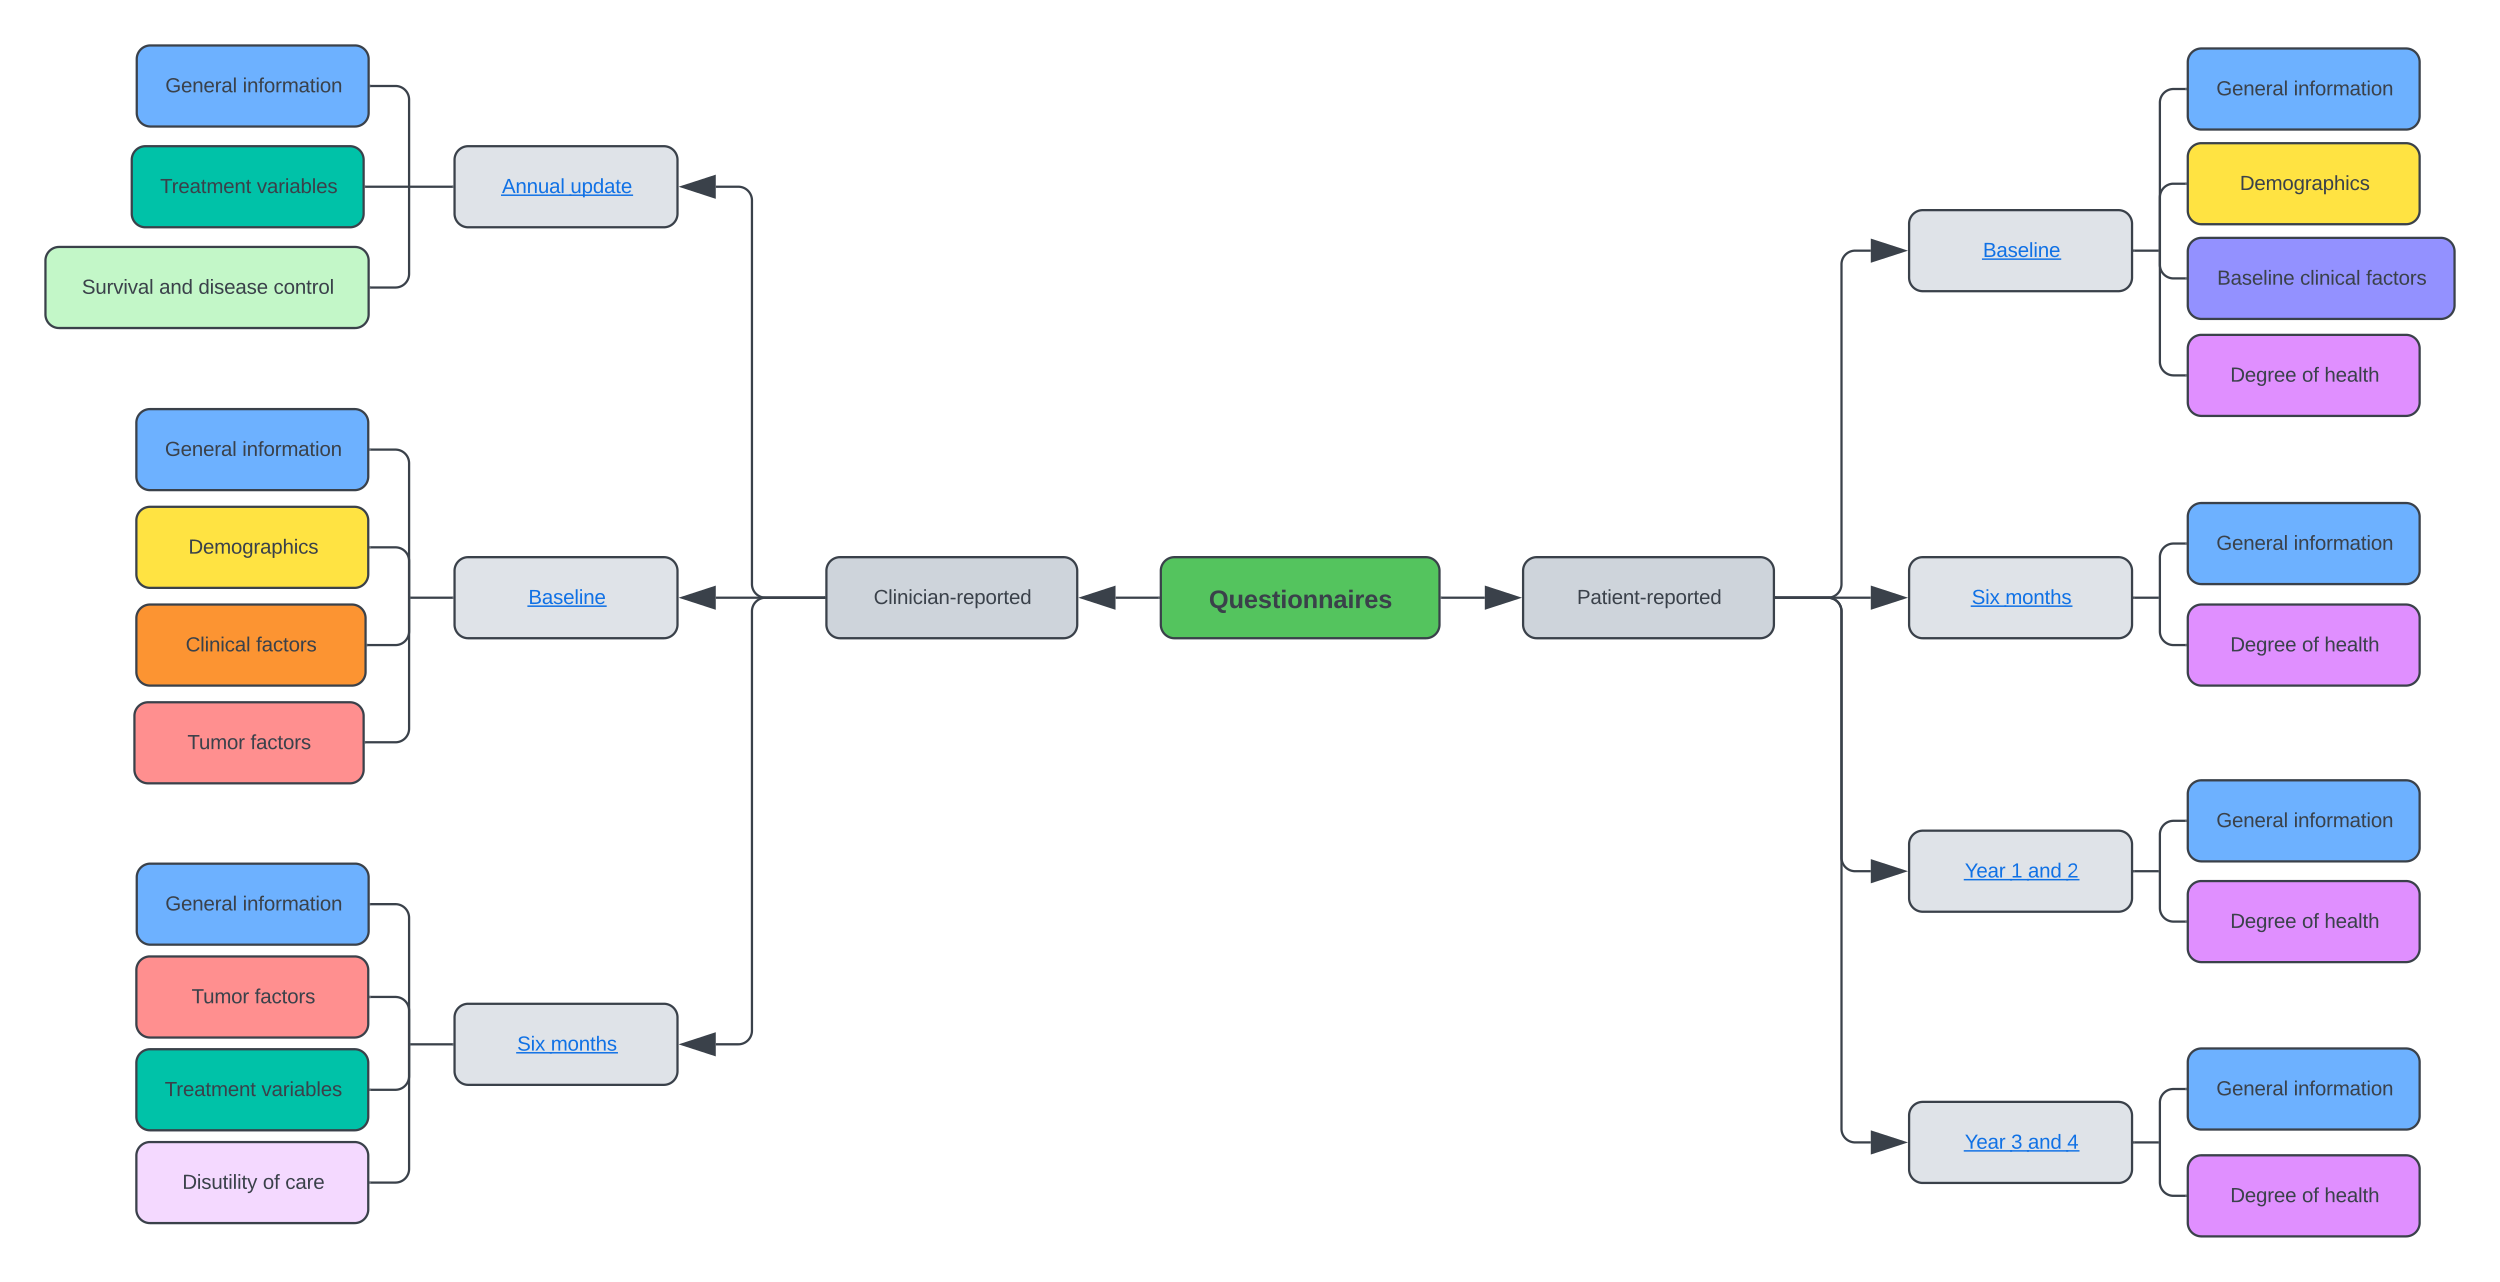 <svg xmlns="http://www.w3.org/2000/svg" xmlns:xlink="http://www.w3.org/1999/xlink" xmlns:lucid="lucid" width="1100" height="564"><g transform="translate(-720 -366.667)" lucid:page-tab-id="0_0"><path d="M0 0h1870.87v1322.83H0z" fill="#fff"/><path d="M1230.76 617.82a6 6 0 0 1 6-6h110.62a6 6 0 0 1 6 6v23.67a6 6 0 0 1-6 6h-110.62a6 6 0 0 1-6-6z" stroke="#3a414a" fill="#54c45e"/><use xlink:href="#a" transform="matrix(1,0,0,1,1242.762,623.824) translate(9.145 10.389)"/><path d="M1229.8 629.66h-18.97" stroke="#3a414a" fill="none"/><path d="M1230.3 630.16h-.52v-1h.52z" stroke="#3a414a" stroke-width=".05" fill="#3a414a"/><path d="M1196.06 629.66l14.27-4.64v9.27z" stroke="#3a414a" fill="#3a414a"/><path d="M1083.62 617.82a6 6 0 0 1 6-6h98.36a6 6 0 0 1 6 6v23.67a6 6 0 0 1-6 6h-98.36a6 6 0 0 1-6-6z" stroke="#3a414a" fill="#ced4db"/><use xlink:href="#b" transform="matrix(1,0,0,1,1095.622,623.824) translate(8.784 8.611)"/><path d="M1354.34 629.66h18.98" stroke="#3a414a" fill="none"/><path d="M1354.36 630.16h-.52v-1h.52z" stroke="#3a414a" stroke-width=".05" fill="#3a414a"/><path d="M1388.08 629.66l-14.26 4.63V625z" stroke="#3a414a" fill="#3a414a"/><path d="M1390.16 617.82a6 6 0 0 1 6-6h98.36a6 6 0 0 1 6 6v23.67a6 6 0 0 1-6 6h-98.36a6 6 0 0 1-6-6z" stroke="#3a414a" fill="#ced4db"/><use xlink:href="#c" transform="matrix(1,0,0,1,1402.164,623.824) translate(11.698 8.611)"/><path d="M1082.66 629.66h-25.8a6 6 0 0 1-6-6V454.83a6 6 0 0 0-6-6h-9.92" stroke="#3a414a" fill="none"/><path d="M1083.16 630.16h-.52v-1h.52z" stroke="#3a414a" stroke-width=".05" fill="#3a414a"/><path d="M1020.18 448.83l14.26-4.63v9.27z" stroke="#3a414a" fill="#3a414a"/><a xlink:href="https://build.fhir.org/ig/HL7/fhir-ichom-breast-cancer-ig/Questionnaire-ClinicalResponseAnnualUpdate.html" target="_blank"><path d="M920 437a6 6 0 0 1 6-6h86.1a6 6 0 0 1 6 6v23.67a6 6 0 0 1-6 6H926a6 6 0 0 1-6-6z" stroke="#3a414a" fill="#dfe3e8"/><use xlink:href="#d" transform="matrix(1,0,0,1,932,443) translate(8.87 8.611)"/><use xlink:href="#e" transform="matrix(1,0,0,1,932,443) translate(38.969 8.611)"/><path class="lucid-link lucid-hotspot lucid-overlay-hotspot" d="M920 437a6 6 0 0 1 6-6h86.1a6 6 0 0 1 6 6v23.67a6 6 0 0 1-6 6H926a6 6 0 0 1-6-6z" fill="none"/></a><path d="M1082.66 629.66h-47.72" stroke="#3a414a" fill="none"/><path d="M1083.16 630.16h-.52v-1h.52z" stroke="#3a414a" stroke-width=".05" fill="#3a414a"/><path d="M1020.18 629.66l14.26-4.64v9.27z" stroke="#3a414a" fill="#3a414a"/><a xlink:href="https://build.fhir.org/ig/HL7/fhir-ichom-breast-cancer-ig/Questionnaire-ClinicalResponseBaseline.html" target="_blank"><path d="M920 617.82a6 6 0 0 1 6-6h86.1a6 6 0 0 1 6 6v23.67a6 6 0 0 1-6 6H926a6 6 0 0 1-6-6z" stroke="#3a414a" fill="#dfe3e8"/><use xlink:href="#f" transform="matrix(1,0,0,1,932,623.824) translate(20.488 8.611)"/><path class="lucid-link lucid-hotspot lucid-overlay-hotspot" d="M920 617.82a6 6 0 0 1 6-6h86.1a6 6 0 0 1 6 6v23.67a6 6 0 0 1-6 6H926a6 6 0 0 1-6-6z" fill="none"/></a><a xlink:href="https://build.fhir.org/ig/HL7/fhir-ichom-breast-cancer-ig/Questionnaire-ClinicalResponseSixMonths.html" target="_blank"><path d="M920 814.33a6 6 0 0 1 6-6h86.1a6 6 0 0 1 6 6V838a6 6 0 0 1-6 6H926a6 6 0 0 1-6-6z" stroke="#3a414a" fill="#dfe3e8"/><use xlink:href="#g" transform="matrix(1,0,0,1,932,820.333) translate(15.549 8.611)"/><use xlink:href="#h" transform="matrix(1,0,0,1,932,820.333) translate(30.34 8.611)"/><path class="lucid-link lucid-hotspot lucid-overlay-hotspot" d="M920 814.33a6 6 0 0 1 6-6h86.1a6 6 0 0 1 6 6V838a6 6 0 0 1-6 6H926a6 6 0 0 1-6-6z" fill="none"/></a><path d="M1082.66 629.66h-25.8a6 6 0 0 0-6 6v184.5a6 6 0 0 1-6 6h-9.92" stroke="#3a414a" fill="none"/><path d="M1083.16 630.16h-.52v-1h.52z" stroke="#3a414a" stroke-width=".05" fill="#3a414a"/><path d="M1020.18 826.17l14.26-4.64v9.27z" stroke="#3a414a" fill="#3a414a"/><path d="M1501.48 629.66h22.78a6 6 0 0 0 6-6v-140.7a6 6 0 0 1 6-6h6.9" stroke="#3a414a" fill="none"/><path d="M1501.5 630.16h-.52v-1h.52z" stroke="#3a414a" stroke-width=".05" fill="#3a414a"/><path d="M1557.92 476.96l-14.27 4.64v-9.27z" stroke="#3a414a" fill="#3a414a"/><a xlink:href="https://build.fhir.org/ig/HL7/fhir-ichom-breast-cancer-ig/Questionnaire-PatientReportedBaseline.html" target="_blank"><path d="M1560 465.13a6 6 0 0 1 6-6h86.1a6 6 0 0 1 6 6v23.66a6 6 0 0 1-6 6H1566a6 6 0 0 1-6-6z" stroke="#3a414a" fill="#dfe3e8"/><use xlink:href="#f" transform="matrix(1,0,0,1,1572,471.128) translate(20.488 8.611)"/><path class="lucid-link lucid-hotspot lucid-overlay-hotspot" d="M1560 465.13a6 6 0 0 1 6-6h86.1a6 6 0 0 1 6 6v23.66a6 6 0 0 1-6 6H1566a6 6 0 0 1-6-6z" fill="none"/></a><a xlink:href="https://build.fhir.org/ig/HL7/fhir-ichom-breast-cancer-ig/Questionnaire-PatientReportedSixMonths.html" target="_blank"><path d="M1560 617.82a6 6 0 0 1 6-6h86.1a6 6 0 0 1 6 6v23.67a6 6 0 0 1-6 6H1566a6 6 0 0 1-6-6z" stroke="#3a414a" fill="#dfe3e8"/><use xlink:href="#g" transform="matrix(1,0,0,1,1572,623.824) translate(15.549 8.611)"/><use xlink:href="#h" transform="matrix(1,0,0,1,1572,623.824) translate(30.34 8.611)"/><path class="lucid-link lucid-hotspot lucid-overlay-hotspot" d="M1560 617.82a6 6 0 0 1 6-6h86.1a6 6 0 0 1 6 6v23.67a6 6 0 0 1-6 6H1566a6 6 0 0 1-6-6z" fill="none"/></a><path d="M1501.48 629.66h41.67" stroke="#3a414a" fill="none"/><path d="M1501.5 630.16h-.52v-1h.52z" stroke="#3a414a" stroke-width=".05" fill="#3a414a"/><path d="M1557.92 629.66l-14.27 4.63V625z" stroke="#3a414a" fill="#3a414a"/><a xlink:href="https://build.fhir.org/ig/HL7/fhir-ichom-breast-cancer-ig/Questionnaire-PatientReportedYear1and2.html" target="_blank"><path d="M1560 738.17a6 6 0 0 1 6-6h86.1a6 6 0 0 1 6 6v23.66a6 6 0 0 1-6 6H1566a6 6 0 0 1-6-6z" stroke="#3a414a" fill="#dfe3e8"/><use xlink:href="#i" transform="matrix(1,0,0,1,1572,744.167) translate(12.488 8.611)"/><use xlink:href="#j" transform="matrix(1,0,0,1,1572,744.167) translate(32.883 8.611)"/><use xlink:href="#k" transform="matrix(1,0,0,1,1572,744.167) translate(40.29 8.611)"/><use xlink:href="#l" transform="matrix(1,0,0,1,1572,744.167) translate(57.574 8.611)"/><path class="lucid-link lucid-hotspot lucid-overlay-hotspot" d="M1560 738.17a6 6 0 0 1 6-6h86.1a6 6 0 0 1 6 6v23.66a6 6 0 0 1-6 6H1566a6 6 0 0 1-6-6z" fill="none"/></a><a xlink:href="https://build.fhir.org/ig/HL7/fhir-ichom-breast-cancer-ig/Questionnaire-PatientReportedYear3and4.html" target="_blank"><path d="M1560 857.5a6 6 0 0 1 6-6h86.1a6 6 0 0 1 6 6v23.67a6 6 0 0 1-6 6H1566a6 6 0 0 1-6-6z" stroke="#3a414a" fill="#dfe3e8"/><use xlink:href="#i" transform="matrix(1,0,0,1,1572,863.5) translate(12.488 8.611)"/><use xlink:href="#m" transform="matrix(1,0,0,1,1572,863.5) translate(32.883 8.611)"/><use xlink:href="#k" transform="matrix(1,0,0,1,1572,863.5) translate(40.29 8.611)"/><use xlink:href="#n" transform="matrix(1,0,0,1,1572,863.5) translate(57.574 8.611)"/><path class="lucid-link lucid-hotspot lucid-overlay-hotspot" d="M1560 857.5a6 6 0 0 1 6-6h86.1a6 6 0 0 1 6 6v23.67a6 6 0 0 1-6 6H1566a6 6 0 0 1-6-6z" fill="none"/></a><path d="M1501.48 629.66h22.78a6 6 0 0 1 6 6V744a6 6 0 0 0 6 6h6.9" stroke="#3a414a" fill="none"/><path d="M1501.5 630.16h-.52v-1h.52z" stroke="#3a414a" stroke-width=".05" fill="#3a414a"/><path d="M1557.92 750l-14.27 4.64v-9.28z" stroke="#3a414a" fill="#3a414a"/><path d="M1501.48 629.66h22.78a6 6 0 0 1 6 6v227.67a6 6 0 0 0 6 6h6.9" stroke="#3a414a" fill="none"/><path d="M1501.5 630.16h-.52v-1h.52z" stroke="#3a414a" stroke-width=".05" fill="#3a414a"/><path d="M1557.92 869.33l-14.27 4.64v-9.27z" stroke="#3a414a" fill="#3a414a"/><path d="M780.17 392.67a6 6 0 0 1 6-6h90.03a6 6 0 0 1 6 6v23.66a6 6 0 0 1-6 6h-90.03a6 6 0 0 1-6-6z" stroke="#3a414a" fill="#6db1ff"/><use xlink:href="#o" transform="matrix(1,0,0,1,792.17,398.667) translate(0.562 8.611)"/><use xlink:href="#p" transform="matrix(1,0,0,1,792.17,398.667) translate(34.586 8.611)"/><path d="M777.97 437a6 6 0 0 1 6-6H874a6 6 0 0 1 6 6v23.67a6 6 0 0 1-6 6h-90.03a6 6 0 0 1-6-6z" stroke="#3a414a" fill="#00c2a8"/><use xlink:href="#q" transform="matrix(1,0,0,1,789.975,443) translate(0.475 8.611)"/><use xlink:href="#r" transform="matrix(1,0,0,1,789.975,443) translate(43.043 8.611)"/><path d="M740 481.33a6 6 0 0 1 6-6h130.2a6 6 0 0 1 6 6V505a6 6 0 0 1-6 6H746a6 6 0 0 1-6-6z" stroke="#3a414a" fill="#c3f7c8"/><use xlink:href="#s" transform="matrix(1,0,0,1,752,487.333) translate(4.019 8.611)"/><use xlink:href="#t" transform="matrix(1,0,0,1,752,487.333) translate(38.019 8.611)"/><use xlink:href="#u" transform="matrix(1,0,0,1,752,487.333) translate(55.302 8.611)"/><use xlink:href="#v" transform="matrix(1,0,0,1,752,487.333) translate(88.364 8.611)"/><path d="M780 552.67a6 6 0 0 1 6-6h90.03a6 6 0 0 1 6 6v23.66a6 6 0 0 1-6 6H786a6 6 0 0 1-6-6z" stroke="#3a414a" fill="#6db1ff"/><use xlink:href="#o" transform="matrix(1,0,0,1,792,558.667) translate(0.562 8.611)"/><use xlink:href="#p" transform="matrix(1,0,0,1,792,558.667) translate(34.586 8.611)"/><path d="M780 595.67a6 6 0 0 1 6-6h90.03a6 6 0 0 1 6 6v23.66a6 6 0 0 1-6 6H786a6 6 0 0 1-6-6z" stroke="#3a414a" fill="#ffe342"/><use xlink:href="#w" transform="matrix(1,0,0,1,792,601.667) translate(10.907 8.611)"/><path d="M780 638.67a6 6 0 0 1 6-6h88.85a6 6 0 0 1 6 6v23.66a6 6 0 0 1-6 6H786a6 6 0 0 1-6-6z" stroke="#3a414a" fill="#fc9432"/><use xlink:href="#x" transform="matrix(1,0,0,1,792,644.667) translate(9.685 8.611)"/><use xlink:href="#y" transform="matrix(1,0,0,1,792,644.667) translate(40.673 8.611)"/><path d="M780 793.5a6 6 0 0 1 6-6h90.03a6 6 0 0 1 6 6v23.67a6 6 0 0 1-6 6H786a6 6 0 0 1-6-6z" stroke="#3a414a" fill="#ff8f8f"/><use xlink:href="#z" transform="matrix(1,0,0,1,792,799.5) translate(12.302 8.611)"/><use xlink:href="#y" transform="matrix(1,0,0,1,792,799.5) translate(40.056 8.611)"/><path d="M780 834.33a6 6 0 0 1 6-6h90.03a6 6 0 0 1 6 6V858a6 6 0 0 1-6 6H786a6 6 0 0 1-6-6z" stroke="#3a414a" fill="#00c2a8"/><use xlink:href="#q" transform="matrix(1,0,0,1,792,840.333) translate(0.475 8.611)"/><use xlink:href="#r" transform="matrix(1,0,0,1,792,840.333) translate(43.043 8.611)"/><path d="M780 875.17a6 6 0 0 1 6-6h90.03a6 6 0 0 1 6 6v23.66a6 6 0 0 1-6 6H786a6 6 0 0 1-6-6z" stroke="#3a414a" fill="#f4d9ff"/><use xlink:href="#A" transform="matrix(1,0,0,1,792,881.167) translate(8.216 8.611)"/><use xlink:href="#B" transform="matrix(1,0,0,1,792,881.167) translate(43.648 8.611)"/><use xlink:href="#C" transform="matrix(1,0,0,1,792,881.167) translate(53.525 8.611)"/><path d="M1682.62 394a6 6 0 0 1 6-6h90.02a6 6 0 0 1 6 6v23.67a6 6 0 0 1-6 6h-90.02a6 6 0 0 1-6-6z" stroke="#3a414a" fill="#6db1ff"/><use xlink:href="#o" transform="matrix(1,0,0,1,1694.617,400) translate(0.562 8.611)"/><use xlink:href="#p" transform="matrix(1,0,0,1,1694.617,400) translate(34.586 8.611)"/><path d="M1682.62 435.67a6 6 0 0 1 6-6h90.02a6 6 0 0 1 6 6v23.66a6 6 0 0 1-6 6h-90.02a6 6 0 0 1-6-6z" stroke="#3a414a" fill="#ffe342"/><use xlink:href="#w" transform="matrix(1,0,0,1,1694.617,441.667) translate(10.907 8.611)"/><path d="M1682.62 477.33a6 6 0 0 1 6-6H1794a6 6 0 0 1 6 6V501a6 6 0 0 1-6 6h-105.38a6 6 0 0 1-6-6z" stroke="#3a414a" fill="#9391ff"/><use xlink:href="#D" transform="matrix(1,0,0,1,1694.617,483.333) translate(0.914 8.611)"/><use xlink:href="#E" transform="matrix(1,0,0,1,1694.617,483.333) translate(37.407 8.611)"/><use xlink:href="#y" transform="matrix(1,0,0,1,1694.617,483.333) translate(66.444 8.611)"/><path d="M1682.62 520a6 6 0 0 1 6-6h90.02a6 6 0 0 1 6 6v23.67a6 6 0 0 1-6 6h-90.02a6 6 0 0 1-6-6z" stroke="#3a414a" fill="#e08fff"/><use xlink:href="#F" transform="matrix(1,0,0,1,1694.617,526) translate(6.698 8.611)"/><use xlink:href="#B" transform="matrix(1,0,0,1,1694.617,526) translate(38.253 8.611)"/><use xlink:href="#G" transform="matrix(1,0,0,1,1694.617,526) translate(48.13 8.611)"/><path d="M1682.62 594a6 6 0 0 1 6-6h90.02a6 6 0 0 1 6 6v23.67a6 6 0 0 1-6 6h-90.02a6 6 0 0 1-6-6z" stroke="#3a414a" fill="#6db1ff"/><use xlink:href="#o" transform="matrix(1,0,0,1,1694.617,600) translate(0.562 8.611)"/><use xlink:href="#p" transform="matrix(1,0,0,1,1694.617,600) translate(34.586 8.611)"/><path d="M1682.62 638.67a6 6 0 0 1 6-6h90.02a6 6 0 0 1 6 6v23.66a6 6 0 0 1-6 6h-90.02a6 6 0 0 1-6-6z" stroke="#3a414a" fill="#e08fff"/><use xlink:href="#F" transform="matrix(1,0,0,1,1694.617,644.667) translate(6.698 8.611)"/><use xlink:href="#B" transform="matrix(1,0,0,1,1694.617,644.667) translate(38.253 8.611)"/><use xlink:href="#G" transform="matrix(1,0,0,1,1694.617,644.667) translate(48.13 8.611)"/><path d="M1682.62 716a6 6 0 0 1 6-6h90.02a6 6 0 0 1 6 6v23.67a6 6 0 0 1-6 6h-90.02a6 6 0 0 1-6-6z" stroke="#3a414a" fill="#6db1ff"/><use xlink:href="#o" transform="matrix(1,0,0,1,1694.617,722) translate(0.562 8.611)"/><use xlink:href="#p" transform="matrix(1,0,0,1,1694.617,722) translate(34.586 8.611)"/><path d="M1682.62 760.33a6 6 0 0 1 6-6h90.02a6 6 0 0 1 6 6V784a6 6 0 0 1-6 6h-90.02a6 6 0 0 1-6-6z" stroke="#3a414a" fill="#e08fff"/><use xlink:href="#F" transform="matrix(1,0,0,1,1694.617,766.333) translate(6.698 8.611)"/><use xlink:href="#B" transform="matrix(1,0,0,1,1694.617,766.333) translate(38.253 8.611)"/><use xlink:href="#G" transform="matrix(1,0,0,1,1694.617,766.333) translate(48.13 8.611)"/><path d="M1682.62 834a6 6 0 0 1 6-6h90.02a6 6 0 0 1 6 6v23.67a6 6 0 0 1-6 6h-90.02a6 6 0 0 1-6-6z" stroke="#3a414a" fill="#6db1ff"/><use xlink:href="#o" transform="matrix(1,0,0,1,1694.617,840) translate(0.562 8.611)"/><use xlink:href="#p" transform="matrix(1,0,0,1,1694.617,840) translate(34.586 8.611)"/><path d="M1682.62 881a6 6 0 0 1 6-6h90.02a6 6 0 0 1 6 6v23.67a6 6 0 0 1-6 6h-90.02a6 6 0 0 1-6-6z" stroke="#3a414a" fill="#e08fff"/><use xlink:href="#F" transform="matrix(1,0,0,1,1694.617,887) translate(6.698 8.611)"/><use xlink:href="#B" transform="matrix(1,0,0,1,1694.617,887) translate(38.253 8.611)"/><use xlink:href="#G" transform="matrix(1,0,0,1,1694.617,887) translate(48.13 8.611)"/><path d="M1681.65 405.83h-5.3a6 6 0 0 0-6 6v114a6 6 0 0 0 6 6h5.3" stroke="#3a414a" fill="none"/><path d="M1682.15 406.33h-.5v-1h.5zM1682.15 532.33h-.5v-1h.5z" stroke="#3a414a" stroke-width=".05" fill="#3a414a"/><path d="M1681.65 447.5h-5.3a6 6 0 0 0-6 6v29.67a6 6 0 0 0 6 6h5.3" stroke="#3a414a" fill="none"/><path d="M1682.15 448h-.5v-1h.5zM1682.15 489.67h-.5v-1h.5z" stroke="#3a414a" stroke-width=".05" fill="#3a414a"/><path d="M1681.65 605.83h-5.3a6 6 0 0 0-6 6v32.67a6 6 0 0 0 6 6h5.3" stroke="#3a414a" fill="none"/><path d="M1682.15 606.33h-.5v-1h.5zM1682.15 651h-.5v-1h.5z" stroke="#3a414a" stroke-width=".05" fill="#3a414a"/><path d="M1681.65 727.83h-5.3a6 6 0 0 0-6 6v32.34a6 6 0 0 0 6 6h5.3" stroke="#3a414a" fill="none"/><path d="M1682.15 728.33h-.5v-1h.5zM1682.15 772.67h-.5v-1h.5z" stroke="#3a414a" stroke-width=".05" fill="#3a414a"/><path d="M1681.65 845.83h-5.3a6 6 0 0 0-6 6v35a6 6 0 0 0 6 6h5.3" stroke="#3a414a" fill="none"/><path d="M1682.15 846.33h-.5v-1h.5zM1682.15 893.33h-.5v-1h.5z" stroke="#3a414a" stroke-width=".05" fill="#3a414a"/><path d="M1659.06 629.66h10.8" stroke="#3a414a" fill="none"/><path d="M1659.07 630.16h-.5v-1h.5z" stroke="#3a414a" stroke-width=".05" fill="#3a414a"/><path d="M1669.84 629.66h.5M1659.06 750h10.8" stroke="#3a414a" fill="none"/><path d="M1659.07 750.5h-.5v-1h.5z" stroke="#3a414a" stroke-width=".05" fill="#3a414a"/><path d="M1669.84 750h.5M1659.06 869.33h10.8" stroke="#3a414a" fill="none"/><path d="M1659.07 869.83h-.5v-1h.5z" stroke="#3a414a" stroke-width=".05" fill="#3a414a"/><path d="M1669.84 869.33h.5M1659.06 476.96h10.8" stroke="#3a414a" fill="none"/><path d="M1659.07 477.46h-.5v-1h.5z" stroke="#3a414a" stroke-width=".05" fill="#3a414a"/><path d="M1669.84 476.96h.5M883.16 404.5H894a6 6 0 0 1 6 6v76.67a6 6 0 0 1-6 6h-10.84" stroke="#3a414a" fill="none"/><path d="M883.17 405h-.5v-1h.5zM883.17 493.67h-.5v-1h.5z" stroke="#3a414a" stroke-width=".05" fill="#3a414a"/><path d="M883 564.5h11a6 6 0 0 1 6 6v116.77a6 6 0 0 1-6 6h-13.04" stroke="#3a414a" fill="none"/><path d="M883 565h-.5v-1h.5zM880.98 693.77h-.5l-.02-1h.52z" stroke="#3a414a" stroke-width=".05" fill="#3a414a"/><path d="M883 607.5h11a6 6 0 0 1 6 6v31a6 6 0 0 1-6 6h-12.2" stroke="#3a414a" fill="none"/><path d="M883 608h-.5v-1h.5zM881.83 651h-.52v-1h.53z" stroke="#3a414a" stroke-width=".05" fill="#3a414a"/><path d="M883.16 764.5H894a6 6 0 0 1 6 6V881a6 6 0 0 1-6 6h-11" stroke="#3a414a" fill="none"/><path d="M883.17 765h-.5v-1h.5zM883 887.5h-.5v-1h.5z" stroke="#3a414a" stroke-width=".05" fill="#3a414a"/><path d="M883 805.33h11a6 6 0 0 1 6 6v28.84a6 6 0 0 1-6 6h-11" stroke="#3a414a" fill="none"/><path d="M883 805.83h-.5v-1h.5zM883 846.67h-.5v-1h.5z" stroke="#3a414a" stroke-width=".05" fill="#3a414a"/><path d="M919.04 448.83h-38.07" stroke="#3a414a" fill="none"/><path d="M919.54 449.33h-.52v-1h.5zM880.98 449.33h-.5l-.02-1h.52z" stroke="#3a414a" stroke-width=".05" fill="#3a414a"/><path d="M919.04 629.66H900.5" stroke="#3a414a" fill="none"/><path d="M919.54 630.16h-.52v-1h.5z" stroke="#3a414a" stroke-width=".05" fill="#3a414a"/><path d="M900.5 629.66h-.5M919.04 826.17H900.5" stroke="#3a414a" fill="none"/><path d="M919.54 826.67h-.52v-1h.5z" stroke="#3a414a" stroke-width=".05" fill="#3a414a"/><path d="M900.5 826.17h-.5" stroke="#3a414a" fill="none"/><path d="M780.17 752.67a6 6 0 0 1 6-6h90.03a6 6 0 0 1 6 6v23.66a6 6 0 0 1-6 6h-90.03a6 6 0 0 1-6-6z" stroke="#3a414a" fill="#6db1ff"/><g><use xlink:href="#o" transform="matrix(1,0,0,1,792.17,758.667) translate(0.562 8.611)"/><use xlink:href="#p" transform="matrix(1,0,0,1,792.17,758.667) translate(34.586 8.611)"/></g><path d="M779.15 681.67a6 6 0 0 1 6-6H874a6 6 0 0 1 6 6v23.66a6 6 0 0 1-6 6h-88.85a6 6 0 0 1-6-6z" stroke="#3a414a" fill="#ff8f8f"/><g><use xlink:href="#z" transform="matrix(1,0,0,1,791.152,687.667) translate(11.302 8.611)"/><use xlink:href="#y" transform="matrix(1,0,0,1,791.152,687.667) translate(39.056 8.611)"/></g><defs><path fill="#3a414a" d="M140-251c80 0 125 45 125 126 0 70-33 111-92 124 6 28 34 38 68 31l-1 36C177 83 129 55 120 2 51-6 15-50 15-125c0-81 44-126 125-126zm-1 214c52 0 73-35 73-88 0-50-21-86-72-86-52 0-73 35-73 86s22 88 72 88" id="H"/><path fill="#3a414a" d="M85 4C-2 5 27-109 22-190h50c7 57-23 150 33 157 60-5 35-97 40-157h50l1 190h-47c-2-12 1-28-3-38-12 25-28 42-61 42" id="I"/><path fill="#3a414a" d="M185-48c-13 30-37 53-82 52C43 2 14-33 14-96s30-98 90-98c62 0 83 45 84 108H66c0 31 8 55 39 56 18 0 30-7 34-22zm-45-69c5-46-57-63-70-21-2 6-4 13-4 21h74" id="J"/><path fill="#3a414a" d="M137-138c1-29-70-34-71-4 15 46 118 7 119 86 1 83-164 76-172 9l43-7c4 19 20 25 44 25 33 8 57-30 24-41C81-84 22-81 20-136c-2-80 154-74 161-7" id="K"/><path fill="#3a414a" d="M115-3C79 11 28 4 28-45v-112H4v-33h27l15-45h31v45h36v33H77v99c-1 23 16 31 38 25v30" id="L"/><path fill="#3a414a" d="M25-224v-37h50v37H25zM25 0v-190h50V0H25" id="M"/><path fill="#3a414a" d="M110-194c64 0 96 36 96 99 0 64-35 99-97 99-61 0-95-36-95-99 0-62 34-99 96-99zm-1 164c35 0 45-28 45-65 0-40-10-65-43-65-34 0-45 26-45 65 0 36 10 65 43 65" id="N"/><path fill="#3a414a" d="M135-194c87-1 58 113 63 194h-50c-7-57 23-157-34-157-59 0-34 97-39 157H25l-1-190h47c2 12-1 28 3 38 12-26 28-41 61-42" id="O"/><path fill="#3a414a" d="M133-34C117-15 103 5 69 4 32 3 11-16 11-54c-1-60 55-63 116-61 1-26-3-47-28-47-18 1-26 9-28 27l-52-2c7-38 36-58 82-57s74 22 75 68l1 82c-1 14 12 18 25 15v27c-30 8-71 5-69-32zm-48 3c29 0 43-24 42-57-32 0-66-3-65 30 0 17 8 27 23 27" id="P"/><path fill="#3a414a" d="M135-150c-39-12-60 13-60 57V0H25l-1-190h47c2 13-1 29 3 40 6-28 27-53 61-41v41" id="Q"/><g id="a"><use transform="matrix(0.031,0,0,0.031,0,0)" xlink:href="#H"/><use transform="matrix(0.031,0,0,0.031,8.642,0)" xlink:href="#I"/><use transform="matrix(0.031,0,0,0.031,15.401,0)" xlink:href="#J"/><use transform="matrix(0.031,0,0,0.031,21.574,0)" xlink:href="#K"/><use transform="matrix(0.031,0,0,0.031,27.747,0)" xlink:href="#L"/><use transform="matrix(0.031,0,0,0.031,31.42,0)" xlink:href="#M"/><use transform="matrix(0.031,0,0,0.031,34.506,0)" xlink:href="#N"/><use transform="matrix(0.031,0,0,0.031,41.265,0)" xlink:href="#O"/><use transform="matrix(0.031,0,0,0.031,48.025,0)" xlink:href="#O"/><use transform="matrix(0.031,0,0,0.031,54.784,0)" xlink:href="#P"/><use transform="matrix(0.031,0,0,0.031,60.957,0)" xlink:href="#M"/><use transform="matrix(0.031,0,0,0.031,64.043,0)" xlink:href="#Q"/><use transform="matrix(0.031,0,0,0.031,68.364,0)" xlink:href="#J"/><use transform="matrix(0.031,0,0,0.031,74.537,0)" xlink:href="#K"/></g><path fill="#3a414a" d="M212-179c-10-28-35-45-73-45-59 0-87 40-87 99 0 60 29 101 89 101 43 0 62-24 78-52l27 14C228-24 195 4 139 4 59 4 22-46 18-125c-6-104 99-153 187-111 19 9 31 26 39 46" id="R"/><path fill="#3a414a" d="M24 0v-261h32V0H24" id="S"/><path fill="#3a414a" d="M24-231v-30h32v30H24zM24 0v-190h32V0H24" id="T"/><path fill="#3a414a" d="M117-194c89-4 53 116 60 194h-32v-121c0-31-8-49-39-48C34-167 62-67 57 0H25l-1-190h30c1 10-1 24 2 32 11-22 29-35 61-36" id="U"/><path fill="#3a414a" d="M96-169c-40 0-48 33-48 73s9 75 48 75c24 0 41-14 43-38l32 2c-6 37-31 61-74 61-59 0-76-41-82-99-10-93 101-131 147-64 4 7 5 14 7 22l-32 3c-4-21-16-35-41-35" id="V"/><path fill="#3a414a" d="M141-36C126-15 110 5 73 4 37 3 15-17 15-53c-1-64 63-63 125-63 3-35-9-54-41-54-24 1-41 7-42 31l-33-3c5-37 33-52 76-52 45 0 72 20 72 64v82c-1 20 7 32 28 27v20c-31 9-61-2-59-35zM48-53c0 20 12 33 32 33 41-3 63-29 60-74-43 2-92-5-92 41" id="W"/><path fill="#3a414a" d="M16-82v-28h88v28H16" id="X"/><path fill="#3a414a" d="M114-163C36-179 61-72 57 0H25l-1-190h30c1 12-1 29 2 39 6-27 23-49 58-41v29" id="Y"/><path fill="#3a414a" d="M100-194c63 0 86 42 84 106H49c0 40 14 67 53 68 26 1 43-12 49-29l28 8c-11 28-37 45-77 45C44 4 14-33 15-96c1-61 26-98 85-98zm52 81c6-60-76-77-97-28-3 7-6 17-6 28h103" id="Z"/><path fill="#3a414a" d="M115-194c55 1 70 41 70 98S169 2 115 4C84 4 66-9 55-30l1 105H24l-1-265h31l2 30c10-21 28-34 59-34zm-8 174c40 0 45-34 45-75s-6-73-45-74c-42 0-51 32-51 76 0 43 10 73 51 73" id="aa"/><path fill="#3a414a" d="M100-194c62-1 85 37 85 99 1 63-27 99-86 99S16-35 15-95c0-66 28-99 85-99zM99-20c44 1 53-31 53-75 0-43-8-75-51-75s-53 32-53 75 10 74 51 75" id="ab"/><path fill="#3a414a" d="M59-47c-2 24 18 29 38 22v24C64 9 27 4 27-40v-127H5v-23h24l9-43h21v43h35v23H59v120" id="ac"/><path fill="#3a414a" d="M85-194c31 0 48 13 60 33l-1-100h32l1 261h-30c-2-10 0-23-3-31C134-8 116 4 85 4 32 4 16-35 15-94c0-66 23-100 70-100zm9 24c-40 0-46 34-46 75 0 40 6 74 45 74 42 0 51-32 51-76 0-42-9-74-50-73" id="ad"/><g id="b"><use transform="matrix(0.025,0,0,0.025,0,0)" xlink:href="#R"/><use transform="matrix(0.025,0,0,0.025,6.395,0)" xlink:href="#S"/><use transform="matrix(0.025,0,0,0.025,8.346,0)" xlink:href="#T"/><use transform="matrix(0.025,0,0,0.025,10.296,0)" xlink:href="#U"/><use transform="matrix(0.025,0,0,0.025,15.235,0)" xlink:href="#T"/><use transform="matrix(0.025,0,0,0.025,17.185,0)" xlink:href="#V"/><use transform="matrix(0.025,0,0,0.025,21.63,0)" xlink:href="#T"/><use transform="matrix(0.025,0,0,0.025,23.58,0)" xlink:href="#W"/><use transform="matrix(0.025,0,0,0.025,28.519,0)" xlink:href="#U"/><use transform="matrix(0.025,0,0,0.025,33.457,0)" xlink:href="#X"/><use transform="matrix(0.025,0,0,0.025,36.395,0)" xlink:href="#Y"/><use transform="matrix(0.025,0,0,0.025,39.333,0)" xlink:href="#Z"/><use transform="matrix(0.025,0,0,0.025,44.272,0)" xlink:href="#aa"/><use transform="matrix(0.025,0,0,0.025,49.21,0)" xlink:href="#ab"/><use transform="matrix(0.025,0,0,0.025,54.148,0)" xlink:href="#Y"/><use transform="matrix(0.025,0,0,0.025,57.086,0)" xlink:href="#ac"/><use transform="matrix(0.025,0,0,0.025,59.556,0)" xlink:href="#Z"/><use transform="matrix(0.025,0,0,0.025,64.494,0)" xlink:href="#ad"/></g><path fill="#3a414a" d="M30-248c87 1 191-15 191 75 0 78-77 80-158 76V0H30v-248zm33 125c57 0 124 11 124-50 0-59-68-47-124-48v98" id="ae"/><g id="c"><use transform="matrix(0.025,0,0,0.025,0,0)" xlink:href="#ae"/><use transform="matrix(0.025,0,0,0.025,5.926,0)" xlink:href="#W"/><use transform="matrix(0.025,0,0,0.025,10.864,0)" xlink:href="#ac"/><use transform="matrix(0.025,0,0,0.025,13.333,0)" xlink:href="#T"/><use transform="matrix(0.025,0,0,0.025,15.284,0)" xlink:href="#Z"/><use transform="matrix(0.025,0,0,0.025,20.222,0)" xlink:href="#U"/><use transform="matrix(0.025,0,0,0.025,25.16,0)" xlink:href="#ac"/><use transform="matrix(0.025,0,0,0.025,27.63,0)" xlink:href="#X"/><use transform="matrix(0.025,0,0,0.025,30.568,0)" xlink:href="#Y"/><use transform="matrix(0.025,0,0,0.025,33.506,0)" xlink:href="#Z"/><use transform="matrix(0.025,0,0,0.025,38.444,0)" xlink:href="#aa"/><use transform="matrix(0.025,0,0,0.025,43.383,0)" xlink:href="#ab"/><use transform="matrix(0.025,0,0,0.025,48.321,0)" xlink:href="#Y"/><use transform="matrix(0.025,0,0,0.025,51.259,0)" xlink:href="#ac"/><use transform="matrix(0.025,0,0,0.025,53.728,0)" xlink:href="#Z"/><use transform="matrix(0.025,0,0,0.025,58.667,0)" xlink:href="#ad"/></g><path fill="#1071e5" d="M205 0l-28-72H64L36 0H1l101-248h38L239 0h-34zm-38-99l-47-123c-12 45-31 82-46 123h93" id="af"/><path fill="#1071e5" d="M117-194c89-4 53 116 60 194h-32v-121c0-31-8-49-39-48C34-167 62-67 57 0H25l-1-190h30c1 10-1 24 2 32 11-22 29-35 61-36" id="ag"/><path fill="#1071e5" d="M84 4C-5 8 30-112 23-190h32v120c0 31 7 50 39 49 72-2 45-101 50-169h31l1 190h-30c-1-10 1-25-2-33-11 22-28 36-60 37" id="ah"/><path fill="#1071e5" d="M141-36C126-15 110 5 73 4 37 3 15-17 15-53c-1-64 63-63 125-63 3-35-9-54-41-54-24 1-41 7-42 31l-33-3c5-37 33-52 76-52 45 0 72 20 72 64v82c-1 20 7 32 28 27v20c-31 9-61-2-59-35zM48-53c0 20 12 33 32 33 41-3 63-29 60-74-43 2-92-5-92 41" id="ai"/><path fill="#1071e5" d="M24 0v-261h32V0H24" id="aj"/><g id="d"><use transform="matrix(0.025,0,0,0.025,0,0)" xlink:href="#af"/><use transform="matrix(0.025,0,0,0.025,5.926,0)" xlink:href="#ag"/><use transform="matrix(0.025,0,0,0.025,10.864,0)" xlink:href="#ag"/><use transform="matrix(0.025,0,0,0.025,15.802,0)" xlink:href="#ah"/><use transform="matrix(0.025,0,0,0.025,20.741,0)" xlink:href="#ai"/><use transform="matrix(0.025,0,0,0.025,25.679,0)" xlink:href="#aj"/><path fill="#1071e5" d="M-.44.62h31v.65h-31z"/></g><path fill="#1071e5" d="M115-194c55 1 70 41 70 98S169 2 115 4C84 4 66-9 55-30l1 105H24l-1-265h31l2 30c10-21 28-34 59-34zm-8 174c40 0 45-34 45-75s-6-73-45-74c-42 0-51 32-51 76 0 43 10 73 51 73" id="ak"/><path fill="#1071e5" d="M85-194c31 0 48 13 60 33l-1-100h32l1 261h-30c-2-10 0-23-3-31C134-8 116 4 85 4 32 4 16-35 15-94c0-66 23-100 70-100zm9 24c-40 0-46 34-46 75 0 40 6 74 45 74 42 0 51-32 51-76 0-42-9-74-50-73" id="al"/><path fill="#1071e5" d="M59-47c-2 24 18 29 38 22v24C64 9 27 4 27-40v-127H5v-23h24l9-43h21v43h35v23H59v120" id="am"/><path fill="#1071e5" d="M100-194c63 0 86 42 84 106H49c0 40 14 67 53 68 26 1 43-12 49-29l28 8c-11 28-37 45-77 45C44 4 14-33 15-96c1-61 26-98 85-98zm52 81c6-60-76-77-97-28-3 7-6 17-6 28h103" id="an"/><g id="e"><use transform="matrix(0.025,0,0,0.025,0,0)" xlink:href="#ah"/><use transform="matrix(0.025,0,0,0.025,4.938,0)" xlink:href="#ak"/><use transform="matrix(0.025,0,0,0.025,9.877,0)" xlink:href="#al"/><use transform="matrix(0.025,0,0,0.025,14.815,0)" xlink:href="#ai"/><use transform="matrix(0.025,0,0,0.025,19.753,0)" xlink:href="#am"/><use transform="matrix(0.025,0,0,0.025,22.222,0)" xlink:href="#an"/><path fill="#1071e5" d="M-.44.62H27.6v.65H-.43z"/></g><path fill="#1071e5" d="M160-131c35 5 61 23 61 61C221 17 115-2 30 0v-248c76 3 177-17 177 60 0 33-19 50-47 57zm-97-11c50-1 110 9 110-42 0-47-63-36-110-37v79zm0 115c55-2 124 14 124-45 0-56-70-42-124-44v89" id="ao"/><path fill="#1071e5" d="M135-143c-3-34-86-38-87 0 15 53 115 12 119 90S17 21 10-45l28-5c4 36 97 45 98 0-10-56-113-15-118-90-4-57 82-63 122-42 12 7 21 19 24 35" id="ap"/><path fill="#1071e5" d="M24-231v-30h32v30H24zM24 0v-190h32V0H24" id="aq"/><g id="f"><use transform="matrix(0.025,0,0,0.025,0,0)" xlink:href="#ao"/><use transform="matrix(0.025,0,0,0.025,5.926,0)" xlink:href="#ai"/><use transform="matrix(0.025,0,0,0.025,10.864,0)" xlink:href="#ap"/><use transform="matrix(0.025,0,0,0.025,15.309,0)" xlink:href="#an"/><use transform="matrix(0.025,0,0,0.025,20.247,0)" xlink:href="#aj"/><use transform="matrix(0.025,0,0,0.025,22.198,0)" xlink:href="#aq"/><use transform="matrix(0.025,0,0,0.025,24.148,0)" xlink:href="#ag"/><use transform="matrix(0.025,0,0,0.025,29.086,0)" xlink:href="#an"/><path fill="#1071e5" d="M-.44.62h34.9v.65H-.43z"/></g><path fill="#1071e5" d="M185-189c-5-48-123-54-124 2 14 75 158 14 163 119 3 78-121 87-175 55-17-10-28-26-33-46l33-7c5 56 141 63 141-1 0-78-155-14-162-118-5-82 145-84 179-34 5 7 8 16 11 25" id="ar"/><path fill="#1071e5" d="M141 0L90-78 38 0H4l68-98-65-92h35l48 74 47-74h35l-64 92 68 98h-35" id="as"/><g id="g"><use transform="matrix(0.025,0,0,0.025,0,0)" xlink:href="#ar"/><use transform="matrix(0.025,0,0,0.025,5.926,0)" xlink:href="#aq"/><use transform="matrix(0.025,0,0,0.025,7.877,0)" xlink:href="#as"/><path fill="#1071e5" d="M-.44.62h15.68v.65H-.44z"/></g><path fill="#1071e5" d="M210-169c-67 3-38 105-44 169h-31v-121c0-29-5-50-35-48C34-165 62-65 56 0H25l-1-190h30c1 10-1 24 2 32 10-44 99-50 107 0 11-21 27-35 58-36 85-2 47 119 55 194h-31v-121c0-29-5-49-35-48" id="at"/><path fill="#1071e5" d="M100-194c62-1 85 37 85 99 1 63-27 99-86 99S16-35 15-95c0-66 28-99 85-99zM99-20c44 1 53-31 53-75 0-43-8-75-51-75s-53 32-53 75 10 74 51 75" id="au"/><path fill="#1071e5" d="M106-169C34-169 62-67 57 0H25v-261h32l-1 103c12-21 28-36 61-36 89 0 53 116 60 194h-32v-121c2-32-8-49-39-48" id="av"/><g id="h"><use transform="matrix(0.025,0,0,0.025,0,0)" xlink:href="#at"/><use transform="matrix(0.025,0,0,0.025,7.383,0)" xlink:href="#au"/><use transform="matrix(0.025,0,0,0.025,12.321,0)" xlink:href="#ag"/><use transform="matrix(0.025,0,0,0.025,17.259,0)" xlink:href="#am"/><use transform="matrix(0.025,0,0,0.025,19.728,0)" xlink:href="#av"/><use transform="matrix(0.025,0,0,0.025,24.667,0)" xlink:href="#ap"/><path fill="#1071e5" d="M-.44.62h30v.65h-30z"/></g><path fill="#1071e5" d="M137-103V0h-34v-103L8-248h37l75 118 75-118h37" id="aw"/><path fill="#1071e5" d="M114-163C36-179 61-72 57 0H25l-1-190h30c1 12-1 29 2 39 6-27 23-49 58-41v29" id="ax"/><g id="i"><use transform="matrix(0.025,0,0,0.025,0,0)" xlink:href="#aw"/><use transform="matrix(0.025,0,0,0.025,5.111,0)" xlink:href="#an"/><use transform="matrix(0.025,0,0,0.025,10.049,0)" xlink:href="#ai"/><use transform="matrix(0.025,0,0,0.025,14.988,0)" xlink:href="#ax"/><path fill="#1071e5" d="M-.44.62h21.28v.65H-.44z"/></g><path fill="#1071e5" d="M27 0v-27h64v-190l-56 39v-29l58-41h29v221h61V0H27" id="ay"/><g id="j"><use transform="matrix(0.025,0,0,0.025,0,0)" xlink:href="#ay"/><path fill="#1071e5" d="M-.44.62h8.3v.65h-8.3z"/></g><g id="k"><use transform="matrix(0.025,0,0,0.025,0,0)" xlink:href="#ai"/><use transform="matrix(0.025,0,0,0.025,4.938,0)" xlink:href="#ag"/><use transform="matrix(0.025,0,0,0.025,9.877,0)" xlink:href="#al"/><path fill="#1071e5" d="M-.44.62h18.17v.65H-.44z"/></g><path fill="#1071e5" d="M101-251c82-7 93 87 43 132L82-64C71-53 59-42 53-27h129V0H18c2-99 128-94 128-182 0-28-16-43-45-43s-46 15-49 41l-32-3c6-41 34-60 81-64" id="az"/><g id="l"><use transform="matrix(0.025,0,0,0.025,0,0)" xlink:href="#az"/><path fill="#1071e5" d="M-.44.62H5.4v.65H-.45z"/></g><path fill="#1071e5" d="M126-127c33 6 58 20 58 59 0 88-139 92-164 29-3-8-5-16-6-25l32-3c6 27 21 44 54 44 32 0 52-15 52-46 0-38-36-46-79-43v-28c39 1 72-4 72-42 0-27-17-43-46-43-28 0-47 15-49 41l-32-3c6-42 35-63 81-64 48-1 79 21 79 65 0 36-21 52-52 59" id="aA"/><g id="m"><use transform="matrix(0.025,0,0,0.025,0,0)" xlink:href="#aA"/><path fill="#1071e5" d="M-.44.62h8.3v.65h-8.3z"/></g><path fill="#1071e5" d="M155-56V0h-30v-56H8v-25l114-167h33v167h35v25h-35zm-30-156c-27 46-58 90-88 131h88v-131" id="aB"/><g id="n"><use transform="matrix(0.025,0,0,0.025,0,0)" xlink:href="#aB"/><path fill="#1071e5" d="M-.44.62H5.4v.65H-.45z"/></g><path fill="#3a414a" d="M143 4C61 4 22-44 18-125c-5-107 100-154 193-111 17 8 29 25 37 43l-32 9c-13-25-37-40-76-40-61 0-88 39-88 99 0 61 29 100 91 101 35 0 62-11 79-27v-45h-74v-28h105v86C228-13 192 4 143 4" id="aC"/><g id="o"><use transform="matrix(0.025,0,0,0.025,0,0)" xlink:href="#aC"/><use transform="matrix(0.025,0,0,0.025,6.914,0)" xlink:href="#Z"/><use transform="matrix(0.025,0,0,0.025,11.852,0)" xlink:href="#U"/><use transform="matrix(0.025,0,0,0.025,16.79,0)" xlink:href="#Z"/><use transform="matrix(0.025,0,0,0.025,21.728,0)" xlink:href="#Y"/><use transform="matrix(0.025,0,0,0.025,24.667,0)" xlink:href="#W"/><use transform="matrix(0.025,0,0,0.025,29.605,0)" xlink:href="#S"/></g><path fill="#3a414a" d="M101-234c-31-9-42 10-38 44h38v23H63V0H32v-167H5v-23h27c-7-52 17-82 69-68v24" id="aD"/><path fill="#3a414a" d="M210-169c-67 3-38 105-44 169h-31v-121c0-29-5-50-35-48C34-165 62-65 56 0H25l-1-190h30c1 10-1 24 2 32 10-44 99-50 107 0 11-21 27-35 58-36 85-2 47 119 55 194h-31v-121c0-29-5-49-35-48" id="aE"/><g id="p"><use transform="matrix(0.025,0,0,0.025,0,0)" xlink:href="#T"/><use transform="matrix(0.025,0,0,0.025,1.951,0)" xlink:href="#U"/><use transform="matrix(0.025,0,0,0.025,6.889,0)" xlink:href="#aD"/><use transform="matrix(0.025,0,0,0.025,9.358,0)" xlink:href="#ab"/><use transform="matrix(0.025,0,0,0.025,14.296,0)" xlink:href="#Y"/><use transform="matrix(0.025,0,0,0.025,17.235,0)" xlink:href="#aE"/><use transform="matrix(0.025,0,0,0.025,24.617,0)" xlink:href="#W"/><use transform="matrix(0.025,0,0,0.025,29.556,0)" xlink:href="#ac"/><use transform="matrix(0.025,0,0,0.025,32.025,0)" xlink:href="#T"/><use transform="matrix(0.025,0,0,0.025,33.975,0)" xlink:href="#ab"/><use transform="matrix(0.025,0,0,0.025,38.914,0)" xlink:href="#U"/></g><path fill="#3a414a" d="M127-220V0H93v-220H8v-28h204v28h-85" id="aF"/><g id="q"><use transform="matrix(0.025,0,0,0.025,0,0)" xlink:href="#aF"/><use transform="matrix(0.025,0,0,0.025,5.086,0)" xlink:href="#Y"/><use transform="matrix(0.025,0,0,0.025,8.025,0)" xlink:href="#Z"/><use transform="matrix(0.025,0,0,0.025,12.963,0)" xlink:href="#W"/><use transform="matrix(0.025,0,0,0.025,17.901,0)" xlink:href="#ac"/><use transform="matrix(0.025,0,0,0.025,20.37,0)" xlink:href="#aE"/><use transform="matrix(0.025,0,0,0.025,27.753,0)" xlink:href="#Z"/><use transform="matrix(0.025,0,0,0.025,32.691,0)" xlink:href="#U"/><use transform="matrix(0.025,0,0,0.025,37.63,0)" xlink:href="#ac"/></g><path fill="#3a414a" d="M108 0H70L1-190h34L89-25l56-165h34" id="aG"/><path fill="#3a414a" d="M115-194c53 0 69 39 70 98 0 66-23 100-70 100C84 3 66-7 56-30L54 0H23l1-261h32v101c10-23 28-34 59-34zm-8 174c40 0 45-34 45-75 0-40-5-75-45-74-42 0-51 32-51 76 0 43 10 73 51 73" id="aH"/><path fill="#3a414a" d="M135-143c-3-34-86-38-87 0 15 53 115 12 119 90S17 21 10-45l28-5c4 36 97 45 98 0-10-56-113-15-118-90-4-57 82-63 122-42 12 7 21 19 24 35" id="aI"/><g id="r"><use transform="matrix(0.025,0,0,0.025,0,0)" xlink:href="#aG"/><use transform="matrix(0.025,0,0,0.025,4.444,0)" xlink:href="#W"/><use transform="matrix(0.025,0,0,0.025,9.383,0)" xlink:href="#Y"/><use transform="matrix(0.025,0,0,0.025,12.321,0)" xlink:href="#T"/><use transform="matrix(0.025,0,0,0.025,14.272,0)" xlink:href="#W"/><use transform="matrix(0.025,0,0,0.025,19.21,0)" xlink:href="#aH"/><use transform="matrix(0.025,0,0,0.025,24.148,0)" xlink:href="#S"/><use transform="matrix(0.025,0,0,0.025,26.099,0)" xlink:href="#Z"/><use transform="matrix(0.025,0,0,0.025,31.037,0)" xlink:href="#aI"/></g><path fill="#3a414a" d="M185-189c-5-48-123-54-124 2 14 75 158 14 163 119 3 78-121 87-175 55-17-10-28-26-33-46l33-7c5 56 141 63 141-1 0-78-155-14-162-118-5-82 145-84 179-34 5 7 8 16 11 25" id="aJ"/><path fill="#3a414a" d="M84 4C-5 8 30-112 23-190h32v120c0 31 7 50 39 49 72-2 45-101 50-169h31l1 190h-30c-1-10 1-25-2-33-11 22-28 36-60 37" id="aK"/><g id="s"><use transform="matrix(0.025,0,0,0.025,0,0)" xlink:href="#aJ"/><use transform="matrix(0.025,0,0,0.025,5.926,0)" xlink:href="#aK"/><use transform="matrix(0.025,0,0,0.025,10.864,0)" xlink:href="#Y"/><use transform="matrix(0.025,0,0,0.025,13.802,0)" xlink:href="#aG"/><use transform="matrix(0.025,0,0,0.025,18.247,0)" xlink:href="#T"/><use transform="matrix(0.025,0,0,0.025,20.198,0)" xlink:href="#aG"/><use transform="matrix(0.025,0,0,0.025,24.642,0)" xlink:href="#W"/><use transform="matrix(0.025,0,0,0.025,29.58,0)" xlink:href="#S"/></g><g id="t"><use transform="matrix(0.025,0,0,0.025,0,0)" xlink:href="#W"/><use transform="matrix(0.025,0,0,0.025,4.938,0)" xlink:href="#U"/><use transform="matrix(0.025,0,0,0.025,9.877,0)" xlink:href="#ad"/></g><g id="u"><use transform="matrix(0.025,0,0,0.025,0,0)" xlink:href="#ad"/><use transform="matrix(0.025,0,0,0.025,4.938,0)" xlink:href="#T"/><use transform="matrix(0.025,0,0,0.025,6.889,0)" xlink:href="#aI"/><use transform="matrix(0.025,0,0,0.025,11.333,0)" xlink:href="#Z"/><use transform="matrix(0.025,0,0,0.025,16.272,0)" xlink:href="#W"/><use transform="matrix(0.025,0,0,0.025,21.21,0)" xlink:href="#aI"/><use transform="matrix(0.025,0,0,0.025,25.654,0)" xlink:href="#Z"/></g><g id="v"><use transform="matrix(0.025,0,0,0.025,0,0)" xlink:href="#V"/><use transform="matrix(0.025,0,0,0.025,4.444,0)" xlink:href="#ab"/><use transform="matrix(0.025,0,0,0.025,9.383,0)" xlink:href="#U"/><use transform="matrix(0.025,0,0,0.025,14.321,0)" xlink:href="#ac"/><use transform="matrix(0.025,0,0,0.025,16.79,0)" xlink:href="#Y"/><use transform="matrix(0.025,0,0,0.025,19.728,0)" xlink:href="#ab"/><use transform="matrix(0.025,0,0,0.025,24.667,0)" xlink:href="#S"/></g><path fill="#3a414a" d="M30-248c118-7 216 8 213 122C240-48 200 0 122 0H30v-248zM63-27c89 8 146-16 146-99s-60-101-146-95v194" id="aL"/><path fill="#3a414a" d="M177-190C167-65 218 103 67 71c-23-6-38-20-44-43l32-5c15 47 100 32 89-28v-30C133-14 115 1 83 1 29 1 15-40 15-95c0-56 16-97 71-98 29-1 48 16 59 35 1-10 0-23 2-32h30zM94-22c36 0 50-32 50-73 0-42-14-75-50-75-39 0-46 34-46 75s6 73 46 73" id="aM"/><path fill="#3a414a" d="M106-169C34-169 62-67 57 0H25v-261h32l-1 103c12-21 28-36 61-36 89 0 53 116 60 194h-32v-121c2-32-8-49-39-48" id="aN"/><g id="w"><use transform="matrix(0.025,0,0,0.025,0,0)" xlink:href="#aL"/><use transform="matrix(0.025,0,0,0.025,6.395,0)" xlink:href="#Z"/><use transform="matrix(0.025,0,0,0.025,11.333,0)" xlink:href="#aE"/><use transform="matrix(0.025,0,0,0.025,18.716,0)" xlink:href="#ab"/><use transform="matrix(0.025,0,0,0.025,23.654,0)" xlink:href="#aM"/><use transform="matrix(0.025,0,0,0.025,28.593,0)" xlink:href="#Y"/><use transform="matrix(0.025,0,0,0.025,31.531,0)" xlink:href="#W"/><use transform="matrix(0.025,0,0,0.025,36.469,0)" xlink:href="#aa"/><use transform="matrix(0.025,0,0,0.025,41.407,0)" xlink:href="#aN"/><use transform="matrix(0.025,0,0,0.025,46.346,0)" xlink:href="#T"/><use transform="matrix(0.025,0,0,0.025,48.296,0)" xlink:href="#V"/><use transform="matrix(0.025,0,0,0.025,52.741,0)" xlink:href="#aI"/></g><g id="x"><use transform="matrix(0.025,0,0,0.025,0,0)" xlink:href="#R"/><use transform="matrix(0.025,0,0,0.025,6.395,0)" xlink:href="#S"/><use transform="matrix(0.025,0,0,0.025,8.346,0)" xlink:href="#T"/><use transform="matrix(0.025,0,0,0.025,10.296,0)" xlink:href="#U"/><use transform="matrix(0.025,0,0,0.025,15.235,0)" xlink:href="#T"/><use transform="matrix(0.025,0,0,0.025,17.185,0)" xlink:href="#V"/><use transform="matrix(0.025,0,0,0.025,21.63,0)" xlink:href="#W"/><use transform="matrix(0.025,0,0,0.025,26.568,0)" xlink:href="#S"/></g><g id="y"><use transform="matrix(0.025,0,0,0.025,0,0)" xlink:href="#aD"/><use transform="matrix(0.025,0,0,0.025,2.469,0)" xlink:href="#W"/><use transform="matrix(0.025,0,0,0.025,7.407,0)" xlink:href="#V"/><use transform="matrix(0.025,0,0,0.025,11.852,0)" xlink:href="#ac"/><use transform="matrix(0.025,0,0,0.025,14.321,0)" xlink:href="#ab"/><use transform="matrix(0.025,0,0,0.025,19.259,0)" xlink:href="#Y"/><use transform="matrix(0.025,0,0,0.025,22.198,0)" xlink:href="#aI"/></g><g id="z"><use transform="matrix(0.025,0,0,0.025,0,0)" xlink:href="#aF"/><use transform="matrix(0.025,0,0,0.025,5.086,0)" xlink:href="#aK"/><use transform="matrix(0.025,0,0,0.025,10.025,0)" xlink:href="#aE"/><use transform="matrix(0.025,0,0,0.025,17.407,0)" xlink:href="#ab"/><use transform="matrix(0.025,0,0,0.025,22.346,0)" xlink:href="#Y"/></g><path fill="#3a414a" d="M179-190L93 31C79 59 56 82 12 73V49c39 6 53-20 64-50L1-190h34L92-34l54-156h33" id="aO"/><g id="A"><use transform="matrix(0.025,0,0,0.025,0,0)" xlink:href="#aL"/><use transform="matrix(0.025,0,0,0.025,6.395,0)" xlink:href="#T"/><use transform="matrix(0.025,0,0,0.025,8.346,0)" xlink:href="#aI"/><use transform="matrix(0.025,0,0,0.025,12.79,0)" xlink:href="#aK"/><use transform="matrix(0.025,0,0,0.025,17.728,0)" xlink:href="#ac"/><use transform="matrix(0.025,0,0,0.025,20.198,0)" xlink:href="#T"/><use transform="matrix(0.025,0,0,0.025,22.148,0)" xlink:href="#S"/><use transform="matrix(0.025,0,0,0.025,24.099,0)" xlink:href="#T"/><use transform="matrix(0.025,0,0,0.025,26.049,0)" xlink:href="#ac"/><use transform="matrix(0.025,0,0,0.025,28.519,0)" xlink:href="#aO"/></g><g id="B"><use transform="matrix(0.025,0,0,0.025,0,0)" xlink:href="#ab"/><use transform="matrix(0.025,0,0,0.025,4.938,0)" xlink:href="#aD"/></g><g id="C"><use transform="matrix(0.025,0,0,0.025,0,0)" xlink:href="#V"/><use transform="matrix(0.025,0,0,0.025,4.444,0)" xlink:href="#W"/><use transform="matrix(0.025,0,0,0.025,9.383,0)" xlink:href="#Y"/><use transform="matrix(0.025,0,0,0.025,12.321,0)" xlink:href="#Z"/></g><path fill="#3a414a" d="M160-131c35 5 61 23 61 61C221 17 115-2 30 0v-248c76 3 177-17 177 60 0 33-19 50-47 57zm-97-11c50-1 110 9 110-42 0-47-63-36-110-37v79zm0 115c55-2 124 14 124-45 0-56-70-42-124-44v89" id="aP"/><g id="D"><use transform="matrix(0.025,0,0,0.025,0,0)" xlink:href="#aP"/><use transform="matrix(0.025,0,0,0.025,5.926,0)" xlink:href="#W"/><use transform="matrix(0.025,0,0,0.025,10.864,0)" xlink:href="#aI"/><use transform="matrix(0.025,0,0,0.025,15.309,0)" xlink:href="#Z"/><use transform="matrix(0.025,0,0,0.025,20.247,0)" xlink:href="#S"/><use transform="matrix(0.025,0,0,0.025,22.198,0)" xlink:href="#T"/><use transform="matrix(0.025,0,0,0.025,24.148,0)" xlink:href="#U"/><use transform="matrix(0.025,0,0,0.025,29.086,0)" xlink:href="#Z"/></g><g id="E"><use transform="matrix(0.025,0,0,0.025,0,0)" xlink:href="#V"/><use transform="matrix(0.025,0,0,0.025,4.444,0)" xlink:href="#S"/><use transform="matrix(0.025,0,0,0.025,6.395,0)" xlink:href="#T"/><use transform="matrix(0.025,0,0,0.025,8.346,0)" xlink:href="#U"/><use transform="matrix(0.025,0,0,0.025,13.284,0)" xlink:href="#T"/><use transform="matrix(0.025,0,0,0.025,15.235,0)" xlink:href="#V"/><use transform="matrix(0.025,0,0,0.025,19.679,0)" xlink:href="#W"/><use transform="matrix(0.025,0,0,0.025,24.617,0)" xlink:href="#S"/></g><g id="F"><use transform="matrix(0.025,0,0,0.025,0,0)" xlink:href="#aL"/><use transform="matrix(0.025,0,0,0.025,6.395,0)" xlink:href="#Z"/><use transform="matrix(0.025,0,0,0.025,11.333,0)" xlink:href="#aM"/><use transform="matrix(0.025,0,0,0.025,16.272,0)" xlink:href="#Y"/><use transform="matrix(0.025,0,0,0.025,19.21,0)" xlink:href="#Z"/><use transform="matrix(0.025,0,0,0.025,24.148,0)" xlink:href="#Z"/></g><g id="G"><use transform="matrix(0.025,0,0,0.025,0,0)" xlink:href="#aN"/><use transform="matrix(0.025,0,0,0.025,4.938,0)" xlink:href="#Z"/><use transform="matrix(0.025,0,0,0.025,9.877,0)" xlink:href="#W"/><use transform="matrix(0.025,0,0,0.025,14.815,0)" xlink:href="#S"/><use transform="matrix(0.025,0,0,0.025,16.765,0)" xlink:href="#ac"/><use transform="matrix(0.025,0,0,0.025,19.235,0)" xlink:href="#aN"/></g></defs></g></svg>